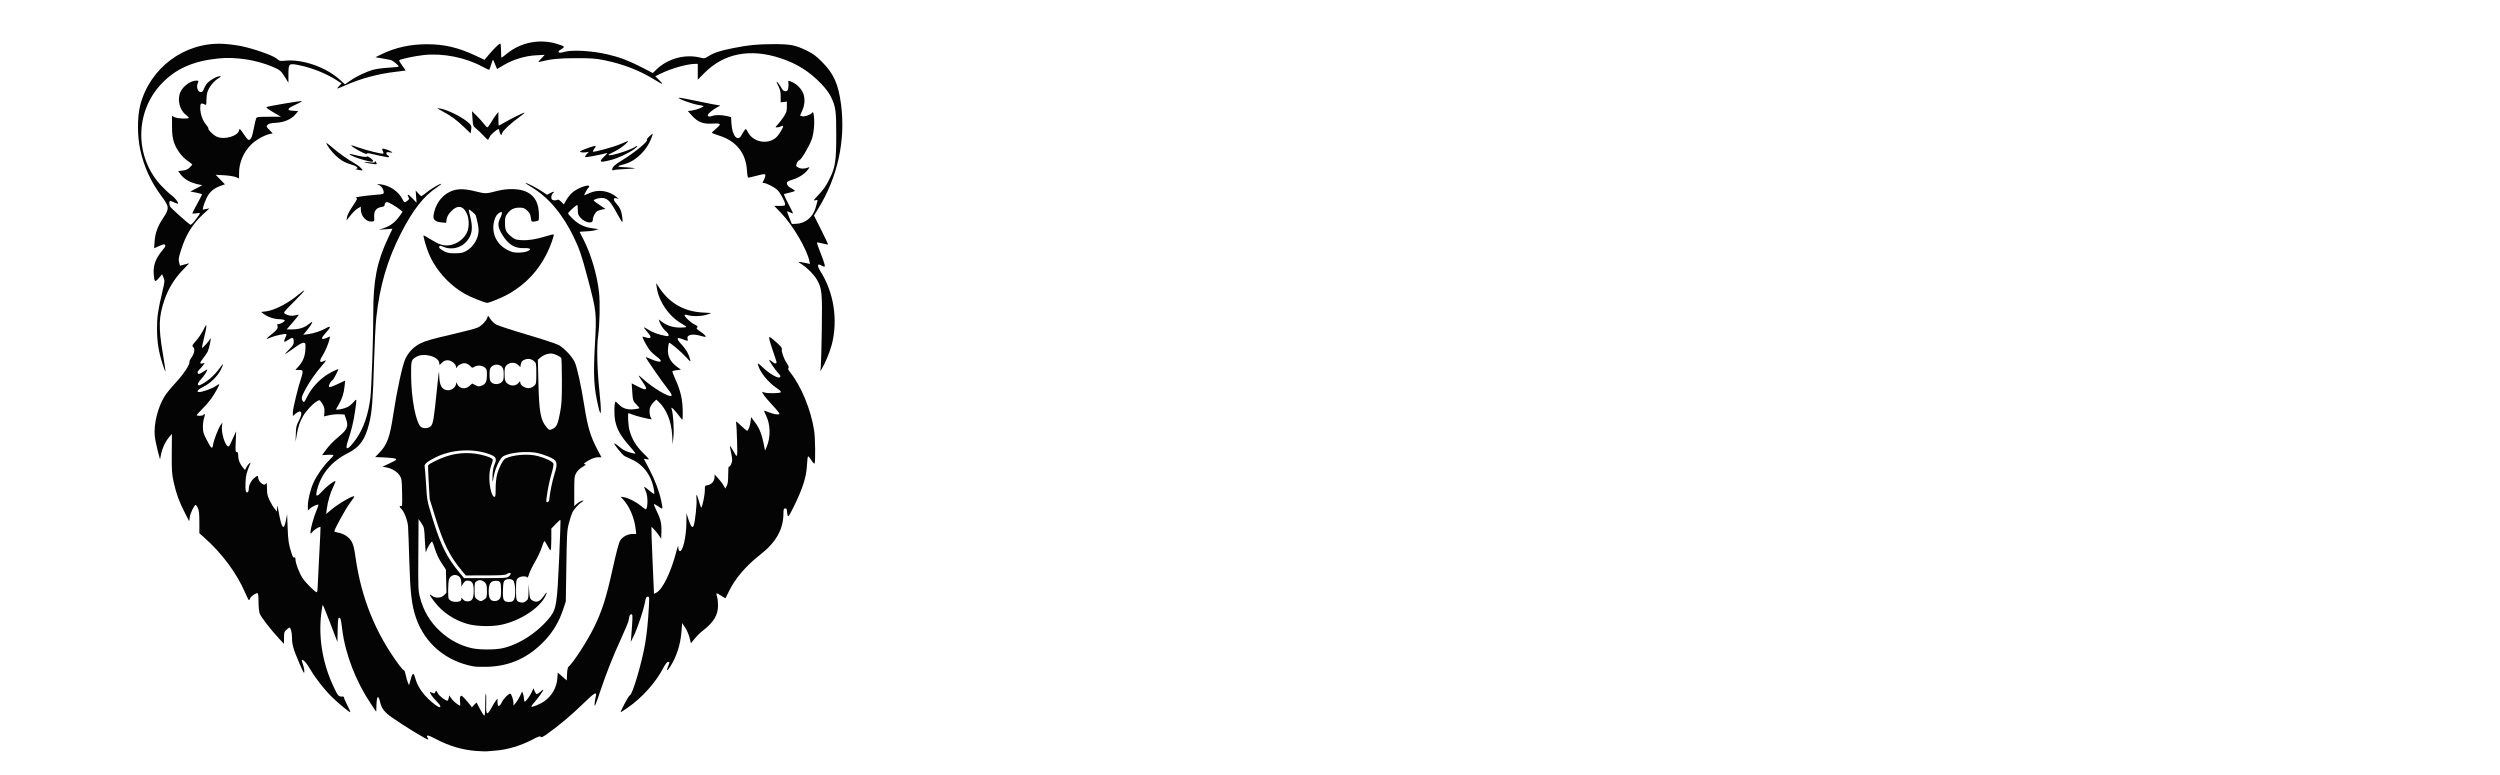 <?xml version="1.0" encoding="UTF-8" standalone="no"?>
<svg
   xmlns:dc="http://purl.org/dc/elements/1.1/"
   xmlns:cc="http://creativecommons.org/ns#"
   xmlns:rdf="http://www.w3.org/1999/02/22-rdf-syntax-ns#"
   xmlns:svg="http://www.w3.org/2000/svg"
   xmlns="http://www.w3.org/2000/svg"
   xmlns:sodipodi="http://sodipodi.sourceforge.net/DTD/sodipodi-0.dtd"
   xmlns:inkscape="http://www.inkscape.org/namespaces/inkscape"
   viewBox="0 0 706.772 219.213"
   width="187mm"
   height="58mm"
   version="1.1"
   id="svg1129"
   sodipodi:docname="hetda.svg"
   inkscape:version="1.0.1 (3bc2e813f5, 2020-09-07)">
  <sodipodi:namedview
     pagecolor="#ffffff"
     bordercolor="#666666"
     borderopacity="1"
     objecttolerance="10"
     gridtolerance="10"
     guidetolerance="10"
     inkscape:pageopacity="0"
     inkscape:pageshadow="2"
     inkscape:window-width="1920"
     inkscape:window-height="1017"
     id="namedview1131"
     showgrid="false"
     showguides="false"
     units="mm"
     inkscape:zoom="0.52128368"
     inkscape:cx="296.90162"
     inkscape:cy="161.85599"
     inkscape:window-x="1912"
     inkscape:window-y="-8"
     inkscape:window-maximized="1"
     inkscape:current-layer="g1125" />
  <defs
     id="defs995">
    <marker
       id="DistanceX"
       orient="auto"
       refX="0"
       refY="0"
       style="overflow:visible">
      <path
         d="M 3,-3 -3,3 M 0,-5 V 5"
         style="stroke:#000000;stroke-width:0.5"
         id="path983" />
    </marker>
    <pattern
       id="Hatch"
       patternUnits="userSpaceOnUse"
       width="8"
       height="8"
       x="0"
       y="0">
      <path
         d="M8 4 l-4,4"
         stroke="#000000"
         stroke-width="0.25"
         linecap="square"
         id="path986" />
      <path
         d="M6 2 l-4,4"
         stroke="#000000"
         stroke-width="0.25"
         linecap="square"
         id="path988" />
      <path
         d="M4 0 l-4,4"
         stroke="#000000"
         stroke-width="0.25"
         linecap="square"
         id="path990" />
    </pattern>
    <symbol
       id="*MODEL_SPACE" />
    <symbol
       id="*PAPER_SPACE" />
  </defs>
  <g
     inkscape:groupmode="layer"
     inkscape:label="0"
     id="g1125">
    <path
       style="opacity:0.982;fill:#000000;stroke:none;stroke-width:4.796;stroke-linecap:round;stroke-miterlimit:4;stroke-dasharray:none"
       d=""
       id="path1874" />
    <path
       style="opacity:0.982;fill:#000000;stroke:none;stroke-width:4.796;stroke-linecap:round;stroke-miterlimit:4;stroke-dasharray:none"
       d=""
       id="path1878" />
    <path
       style="opacity:0.982;fill:#000000;stroke:none;stroke-width:4.796;stroke-linecap:round;stroke-miterlimit:4;stroke-dasharray:none"
       d=""
       id="path1882" />
    <g
       id="g1903"
       transform="matrix(0.52,0,0,0.52,33.187,5.629)">
      <path
         style="opacity:0.982;fill:#000000;stroke:none;stroke-width:4.796;stroke-linecap:round;stroke-miterlimit:4;stroke-dasharray:none"
         d="m 193.634,351.474 c -14.997,-2.75 -26.467,-12.426 -31.292,-26.399 -2.336,-6.766 -3.15,-13.681 -3.638,-30.933 -0.246,-8.704 -0.556,-17.186 -0.687,-18.849 -0.256,-3.233 -2.145,-8.105 -3.682,-9.496 -1.098,-0.994 -1.188,-1.841 -0.153,-1.444 0.668,0.256 0.735,-0.565 0.599,-7.3 -0.146,-7.267 -0.206,-7.669 -1.414,-9.492 -1.38,-2.082 -4.299,-3.788 -7.371,-4.305 l -1.918,-0.323 4.035,-1.909 c 3.534,-1.672 3.921,-1.975 3.117,-2.437 -0.505,-0.29 -3.207,-0.611 -6.006,-0.713 l -5.088,-0.185 2.041,-2.1 c 4.559,-4.691 5.917,-8.41 7.916,-21.68 1.887,-12.528 4.928,-26.454 6.475,-29.651 1.887,-3.9 4.64,-6.662 8.523,-8.55 2.567,-1.248 6.687,-2.417 16.155,-4.584 6.99,-1.6 13.626,-3.352 14.748,-3.894 2.205,-1.065 4.775,-3.821 5.232,-5.61 0.267,-1.047 0.355,-0.996 1.446,0.833 0.64,1.073 2.066,2.47 3.176,3.113 1.108,0.641 8.695,3.136 16.859,5.545 8.164,2.409 15.879,4.943 17.145,5.631 2.954,1.608 7.113,5.972 8.728,9.158 1.253,2.472 3.562,12.95 5.306,24.075 1.788,11.402 3.364,16.635 7.162,23.774 l 2.15,4.042 h -1.949 c -1.295,0 -2.894,0.52 -4.767,1.549 -2.872,1.579 -3.481,2.284 -1.979,2.292 0.462,0.002 -0.24,0.624 -1.559,1.381 -1.534,0.881 -2.787,2.068 -3.477,3.298 -1,1.781 -1.079,2.513 -1.079,9.973 v 8.051 l 1.079,-0.983 c 1.286,-1.171 2.932,-2.063 3.805,-2.06 0.347,9.6e-4 -0.017,0.397 -0.808,0.879 -1.9,1.159 -4.511,4.17 -5.344,6.163 -0.367,0.879 -1.133,3.377 -1.702,5.55 -0.946,3.615 -1.06,5.59 -1.33,23.135 l -0.295,19.183 -1.53,4.556 c -2.171,6.464 -5.41,11.912 -9.911,16.675 -8.734,9.241 -18.754,13.858 -30.963,14.267 -3.033,0.102 -6.523,-1.4e-4 -7.754,-0.226 z m 15.517,-9.83 c 9.282,-1.967 19.806,-8.886 26.279,-17.277 3.196,-4.143 3.665,-7.285 4.756,-31.904 0.497,-11.21 0.803,-20.488 0.681,-20.617 -0.122,-0.129 -1.286,0.88 -2.586,2.242 l -2.363,2.477 v 5.762 c 0,3.169 -0.177,5.871 -0.392,6.005 -0.216,0.133 -0.969,-0.933 -1.673,-2.37 -0.705,-1.437 -1.457,-2.612 -1.671,-2.612 -0.215,0 -0.883,1.565 -1.486,3.477 -0.603,1.912 -2.241,5.419 -3.642,7.793 -1.4,2.374 -2.856,5.379 -3.235,6.678 -0.403,1.38 -0.833,2.128 -1.037,1.798 -0.582,-0.941 -3.831,-0.672 -4.997,0.414 -0.961,0.895 -1.05,1.439 -1.05,6.416 0,5.885 0.157,6.282 2.691,6.789 1.012,0.202 1.765,-0.006 2.712,-0.751 1.235,-0.971 1.316,-1.275 1.392,-5.193 l 0.081,-4.162 0.279,3.997 c 0.226,3.245 0.459,4.128 1.238,4.697 2.494,1.821 4.546,1.143 6.785,-2.24 1.564,-2.364 2.007,-2.161 0.731,0.335 -3.304,6.461 -13.261,12.99 -23.379,15.33 -5.221,1.208 -13.497,1.1 -18.572,-0.241 -7.284,-1.925 -13.999,-6.403 -18.44,-12.3 -2.787,-3.701 -3.162,-4.639 -1.254,-3.138 1.9,1.495 4.961,1.353 6.619,-0.306 l 1.3,-1.3 -0.155,-6.302 -0.155,-6.302 -2.321,-3.488 c -1.416,-2.127 -2.793,-5.008 -3.531,-7.386 -0.666,-2.144 -1.373,-4.074 -1.572,-4.289 -0.472,-0.511 -3.053,3.811 -3.384,5.667 -0.141,0.791 -0.417,-1.906 -0.612,-5.995 -0.35,-7.329 -0.377,-7.466 -1.902,-9.708 l -1.546,-2.274 -0.125,19.293 c -0.117,18.005 -0.061,19.548 0.842,23.119 1.865,7.376 5.478,13.495 10.943,18.531 5.217,4.809 11.035,7.899 17.53,9.312 3.919,0.852 12.244,0.863 16.22,0.02 z M 185.921,316.14 c 0.662,-0.177 1.079,-0.659 1.079,-1.246 0,-0.906 0.046,-0.899 0.884,0.136 0.598,0.739 1.399,1.092 2.473,1.092 2.495,0 3.357,-1.458 3.357,-5.675 0,-4.497 -0.91,-5.777 -3.964,-5.572 -0.465,0.031 -1.274,0.758 -1.797,1.615 l -0.95,1.559 -0.002,-1.83 c -0.002,-2.333 -0.691,-3.606 -2.277,-4.209 -1.792,-0.681 -3.77,0.252 -4.408,2.08 -0.575,1.65 -0.686,9.914 -0.144,10.715 0.949,1.402 3.386,1.968 5.748,1.335 z m 29.651,-0.886 c 1.182,-1.804 0.821,-9.644 -0.488,-10.601 -1.192,-0.871 -3.181,-0.871 -4.373,-2.1e-4 -0.787,0.575 -0.957,1.397 -1.098,5.305 -0.198,5.477 0.322,6.484 3.348,6.484 1.422,0 2.008,-0.267 2.612,-1.188 z m -15.928,-0.285 c 1.157,-0.91 1.264,-1.286 1.264,-4.466 0,-2.825 -0.181,-3.666 -0.972,-4.515 -1.373,-1.473 -3.107,-1.801 -4.546,-0.857 -1.117,0.732 -1.195,1.047 -1.195,4.814 0,3.783 0.078,4.092 1.264,5.025 0.695,0.547 1.637,0.994 2.093,0.994 0.456,0 1.398,-0.447 2.093,-0.994 z m 7.978,0.035 c 0.805,-0.805 0.959,-1.599 0.959,-4.94 0,-4.533 -0.343,-5.132 -2.939,-5.132 -2.721,0 -3.776,1.625 -3.776,5.82 0,3.795 0.912,5.211 3.357,5.211 0.799,0 1.865,-0.426 2.398,-0.959 z m 5.156,-12.442 c 1.945,-1.623 0.955,-2.717 -1.135,-1.253 -0.788,0.552 -3.146,0.695 -11.611,0.706 l -10.622,0.013 -2.303,-2.768 c -6.439,-7.737 -9.865,-14.647 -14.19,-28.618 l -3.118,-10.071 -0.538,-8.995 c -0.296,-4.947 -0.419,-9.189 -0.272,-9.426 0.57,-0.922 5.785,-3.5 9.805,-4.846 6.901,-2.312 14.214,-2.4 21.403,-0.258 1.323,0.394 2.797,1.003 3.275,1.352 0.835,0.61 0.827,0.759 -0.204,3.731 -0.799,2.304 -1.067,4.139 -1.047,7.172 0.031,4.676 1.362,9.733 2.626,9.977 0.683,0.132 0.786,-0.459 0.794,-4.553 0.005,-2.712 0.325,-5.88 0.754,-7.481 1.089,-4.057 3.242,-8.158 4.639,-8.835 4.221,-2.046 12.31,-2.655 17.459,-1.314 4.432,1.154 8.255,3.032 8.562,4.206 0.147,0.561 -0.255,2.752 -0.892,4.87 -1.183,3.933 -2.37,9.698 -2.848,13.836 -0.233,2.017 -0.161,2.292 0.568,2.154 0.569,-0.108 0.878,-0.691 0.971,-1.833 0.265,-3.248 1.614,-9.779 2.764,-13.379 2.007,-6.284 1.565,-7.554 -3.33,-9.57 -1.874,-0.772 -4.551,-1.642 -5.949,-1.934 -5.517,-1.153 -14.52,-0.339 -18.393,1.664 -1.718,0.889 -4.303,6.048 -5.147,10.274 -0.92,4.608 -0.975,4.639 -0.839,0.48 0.093,-2.856 0.431,-4.743 1.127,-6.303 1.369,-3.067 0.774,-4.162 -2.996,-5.517 -8.989,-3.23 -20.503,-2.514 -29.159,1.814 -4.501,2.25 -6.205,3.675 -5.892,4.924 0.144,0.575 0.496,4.985 0.782,9.8 0.517,8.712 0.534,8.801 3.393,18.089 4.645,15.089 7.816,21.481 14.845,29.928 l 2.41,2.896 11.612,-0.016 c 10.642,-0.015 11.703,-0.091 12.692,-0.916 z m 24.115,-80.366 c 1.938,-1.002 2.592,-2.507 3.766,-8.669 0.864,-4.535 1.013,-7.082 1.006,-17.265 -0.004,-6.57 -0.166,-12.185 -0.36,-12.478 -0.449,-0.679 -2.835,-1.876 -4.567,-2.291 -1.842,-0.442 -4.794,0.438 -6.618,1.973 l -1.524,1.282 0.287,12.013 c 0.393,16.495 1.164,20.793 4.422,24.665 1.441,1.713 1.668,1.762 3.587,0.769 z m -66.501,-1.324 c 1.278,-1.278 1.693,-3.81 3.403,-20.729 0.905,-8.958 1.124,-10.278 1.165,-7.026 0.073,5.736 1.556,8.225 4.901,8.225 2.052,0 4.213,-1.827 4.254,-3.597 0.02,-0.845 0.094,-0.817 0.624,0.23 1.308,2.586 4.376,3.076 6.632,1.06 l 1.508,-1.348 1.808,0.895 c 1.66,0.821 1.951,0.835 3.538,0.172 2.081,-0.87 2.683,-2.224 2.683,-6.041 0,-2.466 -0.155,-2.934 -1.264,-3.805 -1.489,-1.171 -4.063,-1.297 -5.623,-0.274 -1.017,0.666 -1.18,0.632 -2.201,-0.455 -0.607,-0.646 -1.708,-1.307 -2.447,-1.469 -1.516,-0.333 -3.964,0.724 -4.732,2.044 -0.46,0.79 -0.49,0.788 -0.503,-0.037 -0.026,-1.588 -2.625,-3.68 -4.571,-3.68 -1.297,0 -2.116,0.364 -3.154,1.402 -1.358,1.358 -1.402,1.368 -1.402,0.323 0,-3.639 -8.352,-6.051 -12.469,-3.6 -2.818,1.677 -2.879,1.884 -2.865,9.76 0.022,13.047 2.72,26.839 5.574,28.498 1.54,0.895 3.957,0.638 5.142,-0.547 z M 226.663,198.853 c 1.027,-0.965 1.102,-1.414 1.102,-6.623 0,-5.185 -0.078,-5.659 -1.079,-6.568 -1.54,-1.399 -3.428,-1.719 -5.363,-0.91 -1.301,0.544 -1.72,1.044 -1.964,2.343 l -0.31,1.652 -1.136,-1.136 c -1.594,-1.594 -4.621,-1.574 -6.237,0.042 -1.029,1.029 -1.177,1.606 -1.177,4.588 0,3.929 0.421,4.963 2.447,6.011 1.748,0.904 3.794,0.573 5.052,-0.818 l 0.885,-0.978 0.258,1.125 c 0.34,1.485 3.138,2.925 5.003,2.575 0.779,-0.146 1.912,-0.732 2.518,-1.301 z m -17.753,-1.911 c 0.94,-0.883 1.11,-1.521 1.11,-4.165 0,-2.546 -0.193,-3.328 -1.043,-4.233 -1.376,-1.464 -4,-1.496 -5.521,-0.067 -0.95,0.892 -1.11,1.515 -1.11,4.316 0,2.634 0.187,3.461 0.959,4.233 1.321,1.321 4.154,1.279 5.604,-0.084 z"
         id="path1858" />
      <path
         style="opacity:0.982;fill:#000000;stroke:none;stroke-width:4.796;stroke-linecap:round;stroke-miterlimit:4;stroke-dasharray:none"
         d="m 195.542,151.994 c -5.33,-2.114 -8.168,-3.678 -11.899,-6.561 -6.248,-4.827 -11.347,-11.334 -14.262,-18.201 -1.352,-3.184 -3.251,-9.734 -2.917,-10.061 0.085,-0.083 1.88,0.915 3.989,2.217 4.474,2.763 6.82,3.505 9.92,3.139 4.369,-0.516 8.684,-3.878 10.022,-7.809 0.93,-2.733 0.76,-6.764 -0.396,-9.374 -1.977,-4.463 -5.232,-4.885 -8.696,-1.127 -1.373,1.489 -2.055,2.723 -2.279,4.124 l -0.32,1.999 -2.687,-0.277 c -3.364,-0.347 -4.527,-1.511 -4.098,-4.104 0.916,-5.541 4.069,-10.106 8.553,-12.382 3.746,-1.901 7.644,-2.008 14.168,-0.39 5.592,1.387 5.614,1.387 12.021,-0.252 5.925,-1.516 12.655,-1.202 16.255,0.758 4.316,2.349 6.248,6.202 6.273,12.51 0.012,2.91 -0.002,2.94 -1.487,3.237 -2.536,0.507 -2.68,0.412 -2.948,-1.962 -0.204,-1.81 -0.598,-2.576 -1.974,-3.837 -1.47,-1.347 -2.071,-1.575 -4.148,-1.575 -2.971,0 -4.79,0.888 -6.553,3.199 -1.186,1.556 -1.344,2.169 -1.344,5.241 0,3.876 0.544,4.969 3.775,7.584 1.527,1.236 2.287,1.48 5.103,1.639 3.902,0.22 8.215,-0.461 13.511,-2.134 2.111,-0.667 3.948,-1.102 4.082,-0.968 0.404,0.404 -1.787,6.537 -3.707,10.377 -4.632,9.262 -11.179,16.299 -20.09,21.593 -3.403,2.022 -11.126,5.274 -12.469,5.251 -0.416,-0.007 -2.848,-0.842 -5.403,-1.856 z m -5.387,-26.681 c 2.903,-1.787 5.236,-5.143 5.943,-8.551 0.43,-2.069 0.382,-3.288 -0.251,-6.35 -0.43,-2.084 -0.924,-4.032 -1.098,-4.329 -0.465,-0.795 -3.441,-3.209 -3.672,-2.978 -0.109,0.109 0.22,1.808 0.731,3.776 1.648,6.345 1.094,10.098 -2.008,13.623 -3.088,3.508 -8.369,4.719 -12.488,2.862 -1.591,-0.717 -1.963,-0.748 -2.308,-0.189 -0.292,0.473 0.032,0.965 1.115,1.695 2.505,1.687 4.21,2.112 8.039,2 3.101,-0.09 3.981,-0.319 5.995,-1.559 z m 32.632,0.5 c 2.587,-1.081 1.841,-1.881 -1.622,-1.74 -5.266,0.215 -8.776,-1.995 -12.147,-7.647 -2.164,-3.628 -2.387,-5.723 -0.917,-8.605 0.892,-1.749 1.248,-3.357 0.742,-3.357 -1.155,0 -2.741,1.422 -3.387,3.037 -2.744,6.859 -0.082,14.093 6.426,17.462 2.491,1.289 3.557,1.562 6.108,1.562 1.7,0 3.858,-0.321 4.796,-0.713 z"
         id="path1860" />
      <path
         style="opacity:0.982;fill:#000000;stroke:none;stroke-width:4.796;stroke-linecap:round;stroke-miterlimit:4;stroke-dasharray:none"
         d="m 195.393,397.474 c -7.884,-0.576 -15.002,-2.674 -22.399,-6.601 -4.135,-2.195 -5.447,-2.363 -4.316,-0.552 0.322,0.516 0.442,0.937 0.268,0.937 -0.953,0 -13.013,-7.351 -19.492,-11.882 -4.29,-2.999 -5.833,-4.997 -6.638,-8.591 -0.888,-3.969 -1.79,-3.32 -1.957,1.409 l -0.139,3.957 -2.954,-4.403 c -8.117,-12.098 -13.814,-26.864 -15.511,-40.209 -0.763,-5.995 -0.884,-6.464 -1.673,-6.464 -0.569,0 -0.721,1.205 -0.83,6.565 l -0.133,6.565 -3.794,-9.942 c -2.086,-5.468 -3.949,-10.038 -4.14,-10.156 -0.19,-0.118 -0.618,2.308 -0.95,5.391 -1.425,13.225 1.027,26.985 7.052,39.583 2.165,4.526 2.553,4.928 4.589,4.758 0.462,-0.039 0.839,0.239 0.839,0.618 0,0.378 0.844,2.318 1.875,4.311 1.031,1.992 1.722,3.623 1.535,3.623 -0.593,0 -6.401,-4.789 -9.813,-8.09 -4.107,-3.975 -9.064,-10.299 -12.008,-15.319 -1.24,-2.115 -2.784,-4.192 -3.432,-4.616 -1.373,-0.899 -1.431,-0.629 -0.458,2.128 0.396,1.121 0.717,2.821 0.713,3.777 -0.005,1.471 -0.421,0.778 -2.702,-4.496 -3.256,-7.531 -3.993,-10.111 -4.001,-14.005 -0.005,-2.725 -0.709,-5.44 -1.402,-5.403 -0.155,0.008 -0.876,0.538 -1.602,1.176 -1.191,1.048 -1.321,1.476 -1.336,4.421 l -0.018,3.26 -2.5,-2.666 c -4.435,-4.728 -10.044,-11.955 -10.696,-13.782 -0.354,-0.991 -0.644,-3.846 -0.655,-6.453 -0.015,-3.411 -0.183,-4.675 -0.621,-4.674 -1.087,0.003 -3.625,1.832 -3.946,2.843 -0.173,0.546 -0.462,0.987 -0.642,0.981 -0.18,-0.006 -1.135,-1.894 -2.123,-4.196 C 64.87,300.75 56.83,289.948 47.081,281.308 l -2.518,-2.231 v -5.999 c 0,-4.636 -0.184,-6.385 -0.808,-7.694 -0.445,-0.932 -0.975,-1.695 -1.179,-1.695 -0.76,0 -2.896,4.371 -3.216,6.581 l -0.331,2.291 -2.455,-4.796 c -3.053,-5.965 -4.64,-10.365 -6.014,-16.673 -0.941,-4.321 -1.061,-6.169 -0.999,-15.459 l 0.07,-10.551 -1.443,1.679 c -2.09,2.432 -3.718,5.848 -4.406,9.248 l -0.601,2.972 -1.267,-4.791 c -0.697,-2.635 -1.407,-6.194 -1.579,-7.908 -0.645,-6.436 1.555,-15.441 5.264,-21.546 0.946,-1.558 3.712,-4.963 6.146,-7.567 4.17,-4.461 7.765,-9.908 7.449,-11.284 -0.077,-0.336 0.371,-1.327 0.995,-2.204 1.66,-2.332 2.105,-4.749 1.065,-5.789 -0.786,-0.786 -0.707,-0.965 1.506,-3.436 1.284,-1.434 3.079,-4.092 3.988,-5.908 1.355,-2.707 1.648,-3.053 1.629,-1.918 -0.013,0.761 -0.616,3.703 -1.34,6.539 -0.724,2.836 -1.173,5.156 -0.997,5.156 0.536,0 4.278,-4.256 4.278,-4.865 0,-0.314 0.127,-0.443 0.282,-0.289 0.401,0.401 -0.733,5.599 -1.595,7.312 -0.398,0.791 -1.453,2.338 -2.343,3.438 -1.975,2.439 -2.083,3.257 -0.372,2.828 l 1.247,-0.313 -0.955,1.34 c -0.525,0.737 -1.41,1.751 -1.966,2.254 -0.556,0.502 -1.011,1.191 -1.011,1.53 0,1.257 1.009,1.165 3.113,-0.283 1.189,-0.818 2.162,-1.359 2.162,-1.201 0,0.786 -1.731,3.454 -3.452,5.322 -1.21,1.313 -1.826,2.373 -1.647,2.837 0.25,0.651 0.509,0.627 2.126,-0.198 3.156,-1.61 6.812,-4.815 9.115,-7.99 1.216,-1.677 2.304,-2.958 2.417,-2.845 0.113,0.113 -0.412,1.423 -1.165,2.913 -1.876,3.709 -5.687,7.446 -9.512,9.329 -3.05,1.502 -4.117,2.86 -2.246,2.86 1.671,0 6.984,-1.879 8.778,-3.105 0.975,-0.666 1.896,-1.212 2.046,-1.212 0.498,0 -2.222,4.989 -4.315,7.913 -1.133,1.583 -3.373,4.166 -4.978,5.74 -1.606,1.574 -2.919,3.031 -2.919,3.237 0,0.552 3.25,0.457 3.597,-0.105 0.776,-1.256 1.08,-0.262 0.458,1.499 -0.384,1.088 -0.698,3.343 -0.698,5.01 0,2.603 0.273,3.559 1.936,6.774 2.693,5.205 3.149,5.582 3.58,2.955 0.439,-2.676 2.812,-8.858 4.117,-10.723 l 1.007,-1.439 -0.257,1.817 c -0.515,3.636 1.58,10.655 3.355,11.238 0.302,0.099 0.842,-0.509 1.199,-1.352 0.357,-0.843 1.213,-2.741 1.9,-4.22 l 1.25,-2.687 -0.238,5.635 c -0.211,4.999 -0.149,5.635 0.548,5.635 0.599,0 0.786,0.461 0.786,1.934 0,2.236 0.861,4.423 2.534,6.437 l 1.177,1.417 0.751,-1.452 c 0.413,-0.798 1.129,-1.76 1.592,-2.136 0.76,-0.618 0.803,-0.592 0.45,0.275 -2.061,5.058 -2.322,6.102 -2.513,10.071 -0.205,4.258 0.189,5.953 1.232,5.309 0.293,-0.181 0.533,-0.986 0.533,-1.787 0,-1.977 1.256,-4.481 2.972,-5.925 1.797,-1.512 2.072,-1.497 2.194,0.125 0.103,1.368 2.062,3.477 3.23,3.477 0.368,0 0.859,-0.341 1.092,-0.757 0.275,-0.491 0.423,0.493 0.423,2.803 0,3.005 0.232,4.039 1.492,6.632 0.82,1.689 2.042,3.719 2.715,4.51 l 1.224,1.439 0.052,-2.158 c 0.042,-1.717 0.229,-1.178 0.915,2.638 1.587,8.819 2.764,10.168 3.872,4.436 l 0.672,-3.477 0.28,7.434 c 0.269,7.126 0.549,8.917 2.201,14.06 0.517,1.608 0.946,2.232 1.412,2.053 0.48,-0.184 0.67,0.141 0.67,1.145 0,1.977 1.971,7.17 3.806,10.031 1.543,2.404 6.867,7.721 7.731,7.721 0.249,0 0.467,-1.133 0.485,-2.518 0.018,-1.385 0.41,-9.316 0.872,-17.625 0.461,-8.309 0.777,-15.19 0.702,-15.291 -0.343,-0.462 -3.182,1.168 -4.254,2.442 -1.187,1.411 -1.189,1.412 -1.189,0.254 0,-1.784 1.697,-8.008 3.077,-11.287 0.682,-1.62 1.24,-3.17 1.24,-3.446 0,-0.69 -3.309,0.739 -4.669,2.017 l -1.086,1.02 v -2.645 c 0,-3.147 1.347,-8.681 3.046,-12.519 1.622,-3.662 5.444,-9.132 8.443,-12.082 1.33,-1.309 2.419,-2.575 2.419,-2.813 0,-0.238 -1.386,-0.345 -3.079,-0.238 l -3.079,0.196 1.019,-1.459 c 2.325,-3.329 4.623,-5.789 8.117,-8.693 4.57,-3.798 5.296,-5.572 3.888,-9.498 l -0.879,-2.452 -2.699,-0.142 c -1.484,-0.078 -3.983,0.155 -5.553,0.517 l -2.854,0.659 0.215,-2.236 c 0.212,-2.205 -0.32,-3.77 -2.014,-5.928 -0.683,-0.87 -0.748,-0.867 -2.339,0.116 -2.157,1.333 -5.603,5.051 -7.187,7.755 -1.783,3.043 -2.735,5.847 -3.493,10.288 l -0.655,3.837 0.129,-4.316 c 0.115,-3.827 0.308,-4.651 1.707,-7.27 2.338,-4.378 1.362,-6.404 -1.803,-3.741 l -1.503,1.264 0.002,-2.081 c 0.002,-2.006 2.988,-14.256 4.525,-18.567 0.412,-1.154 0.748,-2.611 0.748,-3.237 0,-1.014 -0.216,-1.139 -1.974,-1.139 h -1.974 l 1.768,-1.957 c 2.42,-2.679 3.576,-5.607 3.73,-9.452 0.121,-3.03 0.065,-3.228 -0.964,-3.374 -0.744,-0.106 -2.481,0.86 -5.445,3.027 -2.394,1.75 -4.433,3.102 -4.531,3.004 -0.098,-0.098 0.895,-1.237 2.208,-2.53 1.831,-1.804 2.385,-2.69 2.38,-3.808 -0.013,-2.554 -0.582,-2.878 -2.626,-1.49 -2.646,1.796 -3.187,1.609 -2.042,-0.706 0.527,-1.066 0.846,-2.051 0.709,-2.188 -0.424,-0.424 -6.226,0.792 -8.457,1.772 -1.162,0.51 -2.199,0.841 -2.305,0.735 -0.106,-0.106 1.108,-1.215 2.699,-2.464 2.971,-2.334 3.643,-3.351 3.117,-4.721 -0.205,-0.534 -0.047,-0.787 0.493,-0.787 1.245,0 3.705,-1.435 3.503,-2.044 -0.106,-0.318 -1.387,-0.581 -3.048,-0.625 -2.943,-0.078 -6.409,-1.294 -8.598,-3.015 l -1.171,-0.921 2.753,-0.33 c 4.524,-0.543 12.158,-4.515 17.679,-9.199 1.682,-1.427 3.058,-2.382 3.058,-2.122 0,0.26 -2.592,3.064 -5.76,6.232 -5.672,5.672 -5.744,5.771 -4.676,6.447 1.622,1.028 3.763,1.331 5.609,0.796 0.906,-0.263 1.72,-0.405 1.809,-0.316 0.089,0.089 -1.357,1.92 -3.213,4.068 l -3.375,3.906 h 3.065 c 3.652,0 6.608,-0.952 9.061,-2.919 0.989,-0.793 1.798,-1.31 1.798,-1.148 0,0.643 -1.195,2.503 -3.013,4.692 l -1.914,2.303 2.584,-0.324 c 3.133,-0.393 6.925,-1.655 9.8,-3.261 2.907,-1.624 2.795,-0.621 -0.308,2.774 -2.705,2.96 -2.448,3.813 0.745,2.478 l 1.771,-0.74 -0.331,1.549 c -0.512,2.396 -2.305,6.576 -3.956,9.221 -1.649,2.643 -1.417,3.653 0.627,2.722 1.95,-0.889 1.906,-0.727 -0.609,2.195 -3.67,4.266 -6.66,8.525 -9.007,12.829 -2.283,4.189 -2.528,5.286 -1.494,6.701 0.597,0.816 0.776,0.634 2.179,-2.216 2.86,-5.809 8.023,-10.999 13.745,-13.816 1.631,-0.803 3.104,-1.46 3.273,-1.46 0.411,0 -2.432,5.605 -3.03,5.974 -1.062,0.657 -2.346,2.978 -1.978,3.575 0.298,0.482 1.342,0.176 4.588,-1.345 l 4.203,-1.969 -0.323,3.15 c -0.396,3.864 -1.387,6.924 -3.214,9.926 -0.765,1.257 -1.391,2.419 -1.391,2.583 0,0.572 4.335,-0.302 6.19,-1.248 1.029,-0.525 2.539,-1.765 3.356,-2.756 1.762,-2.137 1.774,-2.059 0.771,4.997 -0.779,5.48 -2.012,10.611 -3.828,15.933 -2.018,5.914 -0.195,5.594 4.364,-0.766 3.989,-5.565 6.701,-13.389 7.788,-22.467 0.635,-5.301 1.605,-33.644 1.576,-46.04 -0.041,-17.674 1.984,-27.934 8.05,-40.794 l 2.378,-5.042 -3.692,0.264 -3.692,0.264 2.338,-0.758 c 4.017,-1.302 6.693,-3.393 9.418,-7.36 l 1.12,-1.631 -1.283,-1.104 c -0.706,-0.607 -2.601,-1.876 -4.213,-2.821 -2.295,-1.345 -3.074,-1.597 -3.597,-1.163 -0.367,0.305 -0.667,0.931 -0.667,1.393 0,0.606 -0.524,0.923 -1.884,1.14 -2.73,0.436 -3.989,2.208 -3.787,5.327 0.153,2.366 0.131,2.41 -1.283,2.538 -3.052,0.277 -5.995,-2.971 -5.995,-6.617 v -1.481 l -1.486,0.866 c -1.458,0.85 -2.928,2.333 -5.142,5.187 l -1.113,1.434 0.238,-1.768 c 0.14,-1.038 1.249,-3.266 2.687,-5.397 3.02,-4.475 3.204,-4.93 2.093,-5.169 -1.088,-0.235 5.384,-1.181 10.995,-1.608 3.635,-0.276 4.196,-0.437 4.196,-1.199 0,-1.628 -1.165,-3.456 -2.626,-4.117 -1.405,-0.636 -1.375,-0.648 0.948,-0.363 4.914,0.603 9.669,3.822 11.807,7.991 1.051,2.051 1.202,2.1 2.758,0.903 0.986,-0.758 1.06,-1.016 0.561,-1.949 -1.067,-1.993 -0.03,-1.651 2.194,0.724 l 2.209,2.359 -0.246,-3.349 -0.246,-3.349 1.386,1.551 c 0.762,0.853 1.528,1.551 1.703,1.551 0.174,0 1.22,-0.74 2.323,-1.644 2.577,-2.112 7.475,-5.067 8.4,-5.069 0.393,-6.77e-4 -0.686,0.914 -2.398,2.032 -6.961,4.547 -13.023,12.304 -19.397,24.823 -7.463,14.657 -11.528,28.545 -13.406,45.8 -0.402,3.693 -0.956,14.483 -1.231,23.979 -0.608,20.986 -1.134,27.636 -2.669,33.707 -2.24,8.862 -5.09,12.825 -11.574,16.09 -8.78,4.422 -14.441,11.135 -16.699,19.802 -1.061,4.075 -0.3,4.329 2.743,0.915 2.251,-2.525 6.155,-5.531 7.185,-5.531 0.216,0 -0.252,1.278 -1.041,2.84 -1.642,3.253 -3.145,8.335 -3.642,12.312 l -0.342,2.735 2.94,-2.447 c 4.07,-3.387 11.718,-7.784 12.383,-7.12 0.107,0.107 -1.008,1.785 -2.477,3.73 -2.239,2.965 -8.401,14.188 -8.401,15.303 0,0.187 0.917,0.487 2.038,0.666 3.011,0.481 5.902,2.381 7.329,4.815 0.951,1.622 1.45,3.603 2.141,8.5 3.131,22.177 10.785,41.159 23.603,58.54 1.313,1.781 2.556,3.134 2.761,3.007 0.205,-0.127 0.627,1.006 0.936,2.518 0.309,1.512 0.846,3.396 1.193,4.187 l 0.63,1.439 0.563,-2.158 c 1.304,-5.001 1.863,-5.249 2.926,-1.297 1.265,4.701 5.222,9.936 10.49,13.873 1.96,1.465 2.668,1.774 2.965,1.292 0.264,-0.427 -0.339,-1.357 -1.855,-2.864 -1.235,-1.228 -2.657,-2.947 -3.159,-3.821 -0.971,-1.688 -1.05,-1.649 1.35,-0.675 0.42,0.171 0.803,-0.124 1.011,-0.78 0.311,-0.979 0.408,-0.923 1.372,0.795 0.886,1.58 4.025,3.994 5.226,4.019 0.204,0.004 0.503,-0.648 0.663,-1.449 l 0.291,-1.457 1.079,1.577 c 0.955,1.394 2.519,2.775 4.451,3.927 0.489,0.292 0.561,-0.125 0.341,-1.949 -0.161,-1.327 -0.065,-2.628 0.222,-3.039 0.421,-0.602 0.795,-0.403 2.297,1.22 0.987,1.067 2.272,2.578 2.857,3.357 l 1.063,1.417 1.24,-1.374 c 0.682,-0.756 1.283,-1.295 1.335,-1.199 0.052,0.096 0.875,1.676 1.827,3.51 0.952,1.834 1.977,3.417 2.278,3.517 0.39,0.13 0.546,-1.55 0.546,-5.853 0,-3.319 0.165,-6.035 0.367,-6.035 0.202,0 0.286,2.374 0.187,5.275 -0.217,6.333 0.428,6.915 2.789,2.518 0.814,-1.517 1.901,-3.297 2.415,-3.957 l 0.935,-1.199 0.011,2.038 c 0.014,2.739 1.052,2.681 2.415,-0.133 0.922,-1.905 3.535,-4.543 4.5,-4.543 0.574,0 1.728,3.238 1.746,4.9 l 0.017,1.574 1.224,-1.439 c 0.673,-0.791 1.734,-2.505 2.357,-3.809 l 1.134,-2.37 0.503,1.322 c 0.277,0.727 0.503,1.956 0.503,2.73 0,0.774 0.19,1.408 0.423,1.408 0.623,0 2.849,-3.062 3.849,-5.294 l 0.87,-1.943 0.609,1.471 c 0.865,2.089 1.177,2.135 3.093,0.452 0.939,-0.824 1.707,-1.354 1.707,-1.176 0,0.574 -2.986,4.754 -4.92,6.887 -1.035,1.141 -1.758,2.197 -1.609,2.347 0.423,0.423 4.629,-1.302 6.833,-2.803 4.201,-2.859 6.903,-7.514 7.263,-12.512 l 0.232,-3.219 2.455,2.15 2.455,2.15 0.143,-3.451 c 0.086,-2.084 0.389,-3.655 0.765,-3.966 2.574,-2.133 10.352,-14.159 13.982,-21.618 4.36,-8.96 6.555,-15.862 10.006,-31.477 2.034,-9.201 3.402,-14.362 4.112,-15.51 1.305,-2.112 4.105,-3.609 6.75,-3.609 h 1.985 l -0.344,-2.997 c -0.672,-5.857 -3.394,-12.167 -6.856,-15.892 l -1.287,-1.384 1.752,0.268 c 2.417,0.369 6.597,2.491 9.29,4.717 1.239,1.023 2.419,1.861 2.623,1.861 1.076,0 1.28,-6.482 0.287,-9.112 -0.348,-0.923 -0.814,-2.109 -1.034,-2.634 -0.299,-0.713 0.121,-0.531 1.656,0.719 4.085,3.327 3.965,3.297 3.625,0.905 -1.101,-7.758 -5.566,-14.012 -12.112,-16.963 -1.501,-0.677 -3.251,-1.496 -3.888,-1.82 -1.235,-0.629 -6.005,-6.535 -5.602,-6.938 0.132,-0.132 1.383,0.733 2.781,1.922 1.8,1.532 3.419,2.407 5.551,3.001 1.656,0.462 3.092,0.755 3.192,0.652 0.1,-0.103 -1.519,-2.129 -3.598,-4.503 -4.545,-5.19 -6.487,-8.654 -7.454,-13.296 -0.697,-3.341 -0.54,-10.452 0.231,-10.439 0.167,0.003 1.035,0.758 1.929,1.678 1.987,2.045 4.67,2.841 8.181,2.429 1.437,-0.169 2.713,-0.406 2.834,-0.528 0.122,-0.122 -0.567,-0.986 -1.53,-1.922 -1.967,-1.91 -2.078,-2.263 -2.43,-7.732 l -0.252,-3.911 3.134,1.633 c 5.204,2.712 5.944,2.096 2.832,-2.356 -1.191,-1.704 -2.166,-3.257 -2.166,-3.452 0,-0.195 0.95,0.521 2.11,1.591 5.357,4.938 14.582,10.452 15.668,9.365 0.418,-0.418 -0.111,-1.385 -2.163,-3.957 -2.664,-3.339 -11.779,-16.488 -11.779,-16.993 0,-0.141 1.133,0.252 2.518,0.872 5.715,2.562 7.607,1.763 3.245,-1.37 -1.315,-0.945 -3.068,-2.637 -3.895,-3.762 -1.421,-1.93 -3.892,-6.654 -3.622,-6.924 0.069,-0.069 0.928,0.122 1.91,0.424 2.934,0.9 3.241,-0.081 0.87,-2.776 -1.092,-1.24 -1.985,-2.433 -1.985,-2.651 0,-0.218 0.991,0.273 2.203,1.091 2.168,1.463 5.891,2.835 9.427,3.475 1.468,0.265 1.798,0.183 1.798,-0.447 0,-0.425 -0.635,-1.307 -1.412,-1.96 -1.528,-1.286 -3.068,-3.585 -3.622,-5.409 l -0.347,-1.144 1.703,1.299 c 2.69,2.052 6.141,3.147 9.918,3.147 1.844,0 3.352,-0.162 3.351,-0.36 -2.7e-4,-0.198 -1.07,-0.96 -2.376,-1.694 -6.977,-3.919 -12.577,-11.999 -13.704,-19.776 l -0.346,-2.39 1.948,2.878 c 5.547,8.195 13.349,12.591 23.352,13.157 l 4.796,0.271 -2.363,0.839 c -2.609,0.926 -7.733,1.109 -10.317,0.368 -0.904,-0.259 -1.749,-0.366 -1.877,-0.238 -0.546,0.546 2.807,3.924 5.018,5.057 1.982,1.016 2.288,1.337 1.752,1.838 -0.538,0.502 -0.281,0.851 1.483,2.02 2.226,1.475 3.472,2.698 3.113,3.058 -0.116,0.116 -1.26,-0.105 -2.542,-0.491 -4.674,-1.407 -7.958,-0.646 -7.222,1.673 0.372,1.171 -0.033,1.217 -2.317,0.263 -3.876,-1.62 -4.144,-0.62 -0.785,2.932 2.317,2.45 3.77,5.061 4.504,8.099 0.319,1.318 0.147,1.215 -2.045,-1.234 -2.674,-2.987 -9.071,-8.389 -9.465,-7.995 -0.14,0.14 -0.377,1.434 -0.526,2.874 -0.447,4.327 1.129,7.48 5.216,10.441 l 1.803,1.306 -2.17,0.245 c -1.193,0.135 -2.301,0.376 -2.463,0.538 -0.161,0.161 0.476,1.967 1.417,4.013 3.104,6.753 4.201,11.692 4.18,18.827 -0.011,3.704 -0.076,3.989 -0.717,3.117 -3.716,-5.052 -6.155,-7.438 -5.284,-5.169 0.797,2.077 1.353,10.665 0.957,14.76 l -0.418,4.316 -0.286,-5.036 c -0.429,-7.567 -3.115,-14.183 -7.385,-18.191 l -1.242,-1.166 -1.424,1.365 c -0.783,0.751 -1.667,2.099 -1.963,2.995 -0.563,1.705 -0.239,4.728 0.618,5.765 0.272,0.33 0.352,0.599 0.177,0.599 -1.187,0 -8.02,-1.669 -9.954,-2.431 -1.292,-0.509 -2.449,-0.926 -2.572,-0.926 -0.513,0 -0.156,6.68 0.486,9.09 1.315,4.943 3.525,8.664 7.464,12.572 3.679,3.649 3.695,3.676 2.046,3.408 l -1.662,-0.27 2.876,5.464 c 3.112,5.913 5.492,12.189 6.583,17.365 1.026,4.865 0.998,4.926 -1.468,3.155 -1.187,-0.852 -2.28,-1.427 -2.429,-1.277 -0.15,0.15 0.36,1.535 1.131,3.078 2.413,4.825 3.03,7.343 2.876,11.743 l -0.14,4.011 -0.959,-1.494 c -1.233,-1.92 -4.078,-5.137 -4.326,-4.889 -0.105,0.105 0.166,8.313 0.601,18.24 l 0.791,18.049 1.323,-0.684 c 3.336,-1.725 7.865,-11.006 10.747,-22.026 0.858,-3.279 1.135,-3.896 1.152,-2.569 0.015,1.094 0.293,1.85 0.743,2.023 1.628,0.625 3.572,-7.57 3.647,-15.38 l 0.05,-5.176 1.202,3.717 c 1.144,3.538 2.096,4.594 2.706,3.004 0.775,-2.02 1.821,-11.744 1.545,-14.367 -0.37,-3.522 0.264,-2.856 1.449,1.523 0.448,1.654 0.958,3.007 1.135,3.007 0.544,0 1.948,-6.812 1.941,-9.418 -0.006,-2.433 0.015,-2.468 1.652,-2.775 2.023,-0.379 3.614,-2.263 3.629,-4.297 l 0.011,-1.494 2.027,2.182 c 1.115,1.2 2.425,2.925 2.911,3.834 l 0.884,1.652 0.791,-1.436 c 0.581,-1.054 0.792,-2.667 0.794,-6.066 10e-4,-2.546 0.15,-4.539 0.33,-4.428 0.642,0.395 1.831,-1.977 1.824,-3.638 -0.004,-0.93 -0.312,-2.985 -0.683,-4.565 -0.372,-1.58 -0.6,-2.949 -0.507,-3.042 0.093,-0.093 0.82,0.985 1.617,2.394 2.562,4.533 2.491,4.686 2.257,-4.871 -0.119,-4.88 -0.358,-9.436 -0.53,-10.125 -0.269,-1.074 0.108,-0.852 2.641,1.559 1.625,1.546 3.121,2.812 3.323,2.812 0.627,0 1.58,-2.522 1.898,-5.022 l 0.303,-2.384 2.256,3.002 c 2.303,3.065 3.671,6.604 4.76,12.317 l 0.549,2.878 0.89,-2.078 c 2.22,-5.181 2.079,-12.213 -0.342,-17.033 -0.653,-1.3 -1.104,-2.447 -1.002,-2.549 0.102,-0.102 1.133,0.217 2.292,0.71 2.627,1.117 5.593,1.613 5.973,0.999 0.158,-0.256 -1.511,-2.366 -3.708,-4.689 -2.197,-2.323 -4.403,-4.937 -4.902,-5.807 l -0.907,-1.583 1.387,0.429 c 1.838,0.568 8.251,0.47 8.856,-0.135 0.317,-0.317 -0.376,-1.045 -2.057,-2.165 -4.707,-3.134 -9.298,-8.788 -10.247,-12.618 -0.336,-1.356 -0.179,-1.273 2.736,1.446 3.759,3.507 8.241,6.032 9.13,5.143 0.47,-0.47 0.289,-0.914 -0.878,-2.152 -1.619,-1.717 -4.954,-6.584 -4.954,-7.231 0,-0.225 0.675,0.159 1.499,0.853 1.54,1.296 2.661,1.392 2.468,0.211 -0.06,-0.367 -0.974,-3.15 -2.031,-6.183 -1.057,-3.033 -1.925,-6.016 -1.929,-6.628 -0.007,-1.059 0.1,-1.024 2.215,0.719 3.609,2.974 4.941,4.468 4.653,5.219 -0.395,1.03 1.15,5.368 2.73,7.664 0.986,1.432 1.227,2.144 0.855,2.516 -0.372,0.372 -0.093,1.057 0.988,2.421 6.068,7.662 11.262,20.334 13.004,31.731 0.577,3.772 0.74,16.945 0.221,17.786 -0.166,0.269 -0.925,-0.494 -1.686,-1.695 -0.761,-1.201 -1.581,-2.183 -1.82,-2.183 -0.24,0 -0.535,2.212 -0.657,4.916 -0.277,6.154 -2.291,12.531 -6.931,21.941 -2.779,5.635 -3.238,6.319 -3.542,5.275 -0.192,-0.659 -0.371,-1.792 -0.397,-2.518 -0.035,-0.957 -0.297,-1.319 -0.955,-1.319 -0.794,0 -0.913,0.399 -0.955,3.22 -0.124,8.277 -4.189,15.368 -12.526,21.852 -7.678,5.972 -13.641,12.913 -16.993,19.782 -1.026,2.103 -1.913,3.887 -1.971,3.966 -0.058,0.078 -1.114,-0.539 -2.348,-1.371 -1.234,-0.833 -2.363,-1.393 -2.511,-1.246 -0.147,0.147 -0.027,0.958 0.267,1.803 0.294,0.844 0.535,2.959 0.535,4.7 -4.8e-4,5.417 -2.449,9.36 -8.805,14.184 -1.018,0.773 -2.771,2.534 -3.895,3.914 l -2.044,2.509 -0.758,-3.071 c -0.417,-1.689 -1.492,-4.162 -2.39,-5.494 l -1.632,-2.423 -0.326,4.313 c -0.554,7.337 -2.627,13.871 -6.138,19.345 -1.727,2.693 -2.274,2.633 -1.17,-0.128 0.964,-2.41 0.964,-2.409 -0.06,-2.403 -0.554,0.003 -1.478,1.221 -2.719,3.586 -4.059,7.731 -11.442,15.939 -19.093,21.228 -2.003,1.385 -3.737,2.518 -3.853,2.518 -0.558,0 4.304,-9.052 4.964,-9.242 1.445,-0.416 6.479,-17.491 8.304,-28.166 0.887,-5.19 1.59,-12.074 1.993,-19.543 0.303,-5.601 0.274,-5.875 -0.612,-5.875 -0.766,0 -1.031,0.553 -1.509,3.147 -0.794,4.308 -4.076,14.119 -6.088,18.194 l -1.657,3.357 0.235,-2.287 c 0.129,-1.258 0.378,-4.657 0.554,-7.553 0.284,-4.681 0.233,-5.267 -0.462,-5.267 -0.448,0 -0.889,0.512 -1.031,1.199 -0.137,0.659 -0.372,1.792 -0.522,2.518 -0.15,0.725 -1.783,4.629 -3.629,8.675 -4.928,10.805 -8.31,19.321 -11.742,29.572 -2.364,7.061 -3.051,8.68 -3.052,7.194 -9.6e-4,-1.055 0.23,-2.754 0.514,-3.774 1.052,-3.789 -0.154,-3.199 -6.862,3.352 -6.243,6.097 -12.706,11.533 -19.251,16.191 -2.54,1.808 -3.38,2.193 -3.689,1.692 -0.316,-0.512 -1.188,-0.232 -4.143,1.328 -6.564,3.464 -13.867,5.67 -20.434,6.172 -1.898,0.145 -3.991,0.32 -4.65,0.389 -0.659,0.069 -3.141,-0.016 -5.515,-0.19 z"
         id="path1862" />
      <path
         style="opacity:0.982;fill:#000000;stroke:none;stroke-width:4.796;stroke-linecap:round;stroke-miterlimit:4;stroke-dasharray:none"
         d="m 261.448,210.214 c -2.407,-10.381 -2.765,-16.848 -1.845,-33.348 0.982,-17.609 0.93,-18.096 -3.85,-36.192 -3.35,-12.682 -4.466,-15.983 -7.621,-22.541 -6.068,-12.611 -13.955,-21.905 -23.234,-27.379 -1.973,-1.164 -3.315,-2.116 -2.984,-2.116 0.868,0 6.038,2.674 9.095,4.703 l 2.616,1.737 1.866,-1.022 c 1.849,-1.013 2.531,-0.812 1.147,0.337 -0.396,0.328 -0.719,1.214 -0.719,1.968 0,1.051 0.271,1.439 1.164,1.663 0.64,0.161 1.522,0.092 1.959,-0.153 0.6,-0.336 1.147,-0.093 2.23,0.99 l 1.435,1.435 1.379,-2.415 c 0.759,-1.328 2.289,-3.194 3.402,-4.146 2.854,-2.443 9.053,-4.639 9.053,-3.206 0,0.248 -0.219,0.587 -0.486,0.752 -0.516,0.319 -2.552,4.072 -2.209,4.072 0.111,0 1.356,-0.537 2.767,-1.194 4.735,-2.204 10.698,-1.337 14.795,2.152 l 1.199,1.021 -1.139,-0.321 c -1.989,-0.561 -2.092,0.739 -0.221,2.809 2.111,2.337 2.854,4.097 3.278,7.763 0.4,3.468 0.291,3.354 -3.806,-3.992 -3.022,-5.418 -4.552,-6.794 -7.561,-6.797 -1.732,-0.002 -4.234,0.828 -4.204,1.394 0.008,0.155 1.453,1.252 3.21,2.437 l 3.195,2.154 -1.651,0.275 c -0.908,0.151 -2.155,0.548 -2.771,0.882 -1.18,0.64 -2.477,3.177 -2.477,4.846 0,2.29 -4.274,1.507 -6.67,-1.221 -1.271,-1.448 -1.483,-2.064 -1.483,-4.31 0,-1.442 -0.132,-2.621 -0.293,-2.621 -0.639,0 -4.982,3.965 -4.982,4.549 0,0.343 1.287,1.815 2.861,3.272 3.154,2.92 6.19,4.297 10.807,4.903 l 2.878,0.377 -1.918,0.606 c -1.055,0.333 -3.393,0.623 -5.196,0.643 -1.802,0.02 -3.204,0.199 -3.114,0.397 0.09,0.198 0.875,1.726 1.745,3.396 4.276,8.209 7.702,19.683 8.749,29.303 0.622,5.712 0.378,17.34 -0.497,23.773 -0.809,5.942 -0.536,18.061 0.663,29.436 1.29,12.238 1.059,15.913 -0.56,8.931 z"
         id="path1864" />
      <path
         style="opacity:0.982;fill:#000000;stroke:none;stroke-width:4.796;stroke-linecap:round;stroke-miterlimit:4;stroke-dasharray:none"
         d="m 24.461,186.762 c -2.082,-6.498 -2.917,-11.941 -2.917,-19.001 0,-6.388 0.508,-9.889 2.903,-19.987 1.323,-5.578 1.351,-5.933 0.624,-7.673 l -0.762,-1.824 -1.801,2.091 c -2.163,2.512 -2.473,2.228 -2.767,-2.53 -0.258,-4.175 0.919,-7.69 3.83,-11.432 1.077,-1.384 2.128,-2.74 2.336,-3.012 0.208,-0.273 0.208,-0.77 8.63e-4,-1.106 -0.292,-0.473 -1.004,-0.333 -3.159,0.62 l -2.781,1.23 0.262,-3.721 c 0.325,-4.606 1.665,-8.246 4.715,-12.807 3.382,-5.057 3.3,-6.058 -0.972,-11.803 C 18.128,87.949 14.463,79.911 12.376,70.376 10.819,63.263 10.803,52.807 12.34,46.676 17.493,26.113 36.522,11.932 57.512,13.012 c 2.77,0.143 7.237,0.709 9.927,1.259 6.84,1.398 17.262,5.092 19.236,6.818 1.498,1.31 1.756,1.37 4.586,1.081 9.291,-0.952 22.119,3.502 29.609,10.28 l 2.861,2.589 2.862,-2.007 c 3.445,-2.417 8.765,-4.929 12.688,-5.992 1.583,-0.429 5.305,-0.912 8.273,-1.074 2.967,-0.162 5.395,-0.456 5.395,-0.653 0,-0.639 -3.343,-3.315 -4.445,-3.558 -0.589,-0.13 -2.687,-0.512 -4.662,-0.849 l -3.592,-0.612 3.592,-1.745 c 7.318,-3.555 15.459,-5.33 24.454,-5.33 9.45,0 17.071,1.796 26.573,6.262 l 4.752,2.233 1.959,-2.386 c 2.569,-3.129 5.937,-6.463 6.53,-6.463 0.269,0 0.471,1.644 0.471,3.837 0,2.11 0.111,3.837 0.247,3.837 0.136,0 1.484,-1.009 2.997,-2.243 7.607,-6.203 18.078,-8.181 27.435,-5.184 4.395,1.408 4.401,1.427 1.15,3.421 -0.618,0.379 -0.744,0.71 -0.406,1.065 0.348,0.366 1.167,0.311 2.834,-0.19 4.221,-1.27 14.94,-0.677 23.533,1.302 6.517,1.501 11.822,3.499 18.591,7 l 6.122,3.167 2.031,-1.965 c 6.1,-5.903 15.535,-8.471 23.665,-6.441 2.393,0.597 2.506,0.577 4.796,-0.876 2.787,-1.768 6.309,-2.911 13.136,-4.26 8.542,-1.689 12.873,-2.123 21.581,-2.162 9.704,-0.044 12.237,0.446 18.704,3.615 3.271,1.603 4.884,2.81 8.167,6.112 6.333,6.37 8.863,12.076 10.291,23.202 2.487,19.383 -1.842,39.234 -12.259,56.222 l -2.476,4.038 3.906,7.753 c 2.148,4.264 3.816,7.843 3.706,7.954 -0.11,0.11 -1.455,-0.127 -2.989,-0.528 -1.534,-0.401 -2.889,-0.628 -3.012,-0.505 -0.123,0.123 0.785,2.761 2.018,5.863 2.074,5.219 2.638,7.303 1.977,7.303 -0.145,0 -0.904,-0.331 -1.687,-0.736 -1.278,-0.661 -1.452,-0.661 -1.706,-0.001 -0.156,0.406 0.372,1.756 1.177,3.014 7.371,11.513 9.741,26.511 6.313,39.939 -0.997,3.905 -3.611,10.275 -5.408,13.176 l -0.891,1.439 0.279,-2.158 c 0.154,-1.187 0.406,-10.359 0.561,-20.382 0.313,-20.26 0.096,-22.466 -2.693,-27.34 -1.538,-2.689 -5.396,-6.567 -8.296,-8.342 -1.003,-0.614 -1.756,-1.183 -1.674,-1.265 0.082,-0.082 1.519,0.136 3.193,0.485 l 3.043,0.635 -0.281,-1.406 c -1.295,-6.476 -8.906,-19.465 -15.347,-26.192 l -3.788,-3.957 h 2.944 c 2.539,0 2.944,-0.121 2.944,-0.883 0,-1.529 -2.868,-6.697 -4.464,-8.045 -1.75,-1.478 -5.915,-3.53 -7.177,-3.537 -0.762,-0.004 -0.78,-0.117 -0.177,-1.084 0.37,-0.593 0.811,-1.673 0.979,-2.398 0.378,-1.629 -0.031,-1.659 -4.988,-0.36 -1.978,0.519 -3.84,0.946 -4.136,0.951 -0.338,0.005 -0.626,-1.469 -0.772,-3.948 -0.554,-9.402 -5.833,-16.009 -15.102,-18.898 -2.183,-0.681 -3.969,-1.382 -3.969,-1.559 0,-0.177 0.971,-1.133 2.158,-2.125 3.221,-2.692 2.937,-3.137 -1.808,-2.841 -5.126,0.32 -8.003,-0.803 -11.218,-4.375 l -2.207,-2.453 2.341,-0.31 c 2.485,-0.329 6.785,-2.055 6.103,-2.45 -0.223,-0.129 -1.439,-0.385 -2.702,-0.568 -3.447,-0.5 -11.704,-3.559 -10.634,-3.94 0.274,-0.098 5.085,0.797 10.69,1.987 5.606,1.19 10.669,2.169 11.252,2.175 0.801,0.008 0.591,0.233 -0.859,0.922 -1.055,0.501 -2.782,1.667 -3.837,2.59 -1.478,1.293 -1.789,1.811 -1.355,2.255 0.427,0.438 0.936,0.447 2.11,0.037 1.98,-0.69 5.008,-0.687 8.024,0.009 l 2.377,0.549 0.218,3.648 c 0.396,6.635 3.457,10.086 5.468,6.166 0.44,-0.857 1.159,-2.021 1.599,-2.586 0.796,-1.023 0.805,-1.018 1.901,1.049 2.824,5.323 10.44,6.851 15.081,3.026 1.665,-1.373 4.488,-5.98 3.977,-6.491 -0.127,-0.127 -0.667,0.002 -1.2,0.287 -0.533,0.285 -1.457,0.518 -2.053,0.518 -1.048,0 -1.034,-0.053 0.385,-1.559 0.808,-0.857 2.254,-2.743 3.211,-4.19 1.506,-2.275 1.741,-3.012 1.741,-5.448 v -2.816 l -1.679,0.196 -1.679,0.196 V 41.625 c 0,-2.428 -0.279,-3.731 -1.183,-5.515 -0.65,-1.285 -1.107,-2.412 -1.014,-2.504 0.22,-0.22 1.739,1.79 2.774,3.671 0.576,1.048 1.171,1.486 2.017,1.486 0.992,0 1.254,-0.291 1.516,-1.685 0.174,-0.927 0.213,-2.227 0.086,-2.889 -0.2,-1.044 -0.096,-1.163 0.785,-0.892 3.071,0.945 6,3.593 7.225,6.53 1.123,2.692 0.941,6.405 -0.46,9.415 -0.657,1.411 -1.194,2.629 -1.194,2.706 0,0.077 0.538,0.275 1.195,0.44 1.352,0.339 4.506,-0.797 5.364,-1.933 0.466,-0.618 0.622,-0.357 0.902,1.513 0.597,3.98 -0.018,10.252 -1.321,13.478 -1.721,4.261 -5.547,10.584 -6.566,10.85 -0.481,0.126 -1.111,0.905 -1.399,1.731 -0.493,1.414 -0.436,1.547 0.965,2.272 1.445,0.747 3.333,0.713 5.386,-0.096 0.774,-0.305 0.707,-0.076 -0.396,1.372 -1.724,2.261 -5.114,4.391 -8.566,5.383 -1.6,0.46 -2.758,1.064 -2.758,1.439 0,1.381 0.67,2.241 2.457,3.153 1.023,0.522 1.859,1.126 1.859,1.342 0,0.216 -1.241,0.668 -2.758,1.004 -1.517,0.336 -2.91,0.7 -3.095,0.81 -0.186,0.11 0.839,2.424 2.278,5.142 1.439,2.718 2.616,5.091 2.616,5.273 0,0.182 -0.667,-0.015 -1.483,-0.436 -0.816,-0.422 -1.572,-0.678 -1.681,-0.57 -0.108,0.108 0.42,1.689 1.173,3.512 l 1.371,3.315 2.455,-0.103 c 4.825,-0.203 9.033,-3.69 10.413,-8.629 0.427,-1.528 0.884,-3.164 1.017,-3.635 0.204,-0.728 0.035,-0.808 -1.117,-0.528 -1.253,0.304 -1.154,0.113 1.299,-2.499 3.326,-3.542 4.283,-4.909 6.419,-9.164 3.079,-6.135 3.627,-9.704 3.631,-23.658 0.004,-13.511 -0.283,-15.555 -2.952,-21.038 -0.942,-1.936 -2.827,-4.467 -5.095,-6.84 -6.441,-6.742 -13.267,-11.056 -22.164,-14.008 -16.476,-5.468 -30.807,-2.725 -41.364,7.915 l -3.717,3.746 v -4.301 -4.301 h -1.386 c -4.327,0 -13.315,2.547 -18.91,5.359 l -2.791,1.403 1.993,1.934 c 1.096,1.064 1.895,2.031 1.776,2.15 -0.119,0.119 -2.026,-0.907 -4.237,-2.281 -8.036,-4.992 -17.136,-8.511 -27.36,-10.579 -4.633,-0.937 -6.886,-1.098 -15.267,-1.088 -9.247,0.011 -13.599,0.447 -19.663,1.972 -1.094,0.275 -1.032,0.123 0.719,-1.741 l 1.918,-2.042 -4.796,0.254 c -5.933,0.314 -12.319,2.257 -17.505,5.325 l -3.597,2.128 -0.653,-1.517 c -0.359,-0.834 -0.873,-2.056 -1.142,-2.716 -0.46,-1.127 -0.54,-1.032 -1.349,1.602 -0.473,1.541 -0.964,2.906 -1.092,3.034 -0.128,0.128 -1.817,-0.629 -3.753,-1.682 -9.22,-5.013 -21.357,-7.429 -31.777,-6.326 -5.052,0.535 -13.064,2.24 -13.449,2.863 -0.127,0.205 0.626,1.519 1.671,2.921 1.046,1.402 1.849,2.594 1.785,2.65 -0.064,0.055 -2.383,0.354 -5.153,0.664 -9.56,1.069 -19.167,3.642 -27.654,7.405 -2.153,0.955 -4.082,1.736 -4.286,1.736 -0.204,0 0.235,-0.633 0.976,-1.407 L 121.895,34.51 119.318,32.865 C 113.391,29.08 105.938,26.079 98.897,24.643 93.203,23.482 93.005,23.647 92.991,29.547 L 92.98,34.207 91.389,31.569 C 89.083,27.746 88.357,27.125 84.153,25.375 75.279,21.681 64.226,20.009 54.916,20.953 41.09,22.355 31.647,26.574 23.856,34.833 9.444,50.11 9.356,74.476 23.657,89.923 c 1.728,1.867 4.245,4.23 5.593,5.252 2.082,1.578 3.804,3.713 3.804,4.718 0,0.149 -0.809,-0.076 -1.798,-0.499 -0.989,-0.423 -2.068,-0.881 -2.398,-1.017 -0.722,-0.298 -0.824,1.897 -0.146,3.163 0.415,0.775 9.587,9.02 10.903,9.8 0.348,0.206 1.377,-0.729 2.673,-2.43 3.249,-4.263 3.227,-4.144 0.666,-3.76 -1.225,0.184 -2.226,0.187 -2.226,0.008 0,-0.179 1.187,-2.49 2.638,-5.136 1.451,-2.646 2.638,-4.97 2.638,-5.165 0,-0.195 -1.428,-0.624 -3.174,-0.953 l -3.174,-0.599 3.263,-1.723 3.263,-1.723 -1.888,-0.384 C 39.499,88.5 36.207,86.612 34.066,83.609 l -1.03,-1.444 2.387,-0.251 c 1.77,-0.186 2.764,-0.612 3.845,-1.648 0.802,-0.768 1.453,-1.519 1.446,-1.667 -0.007,-0.148 -1.126,-1.025 -2.487,-1.949 -3.239,-2.197 -6.355,-6.483 -7.567,-10.407 -0.727,-2.355 -0.964,-4.467 -0.964,-8.599 v -5.477 l 1.415,0.732 c 1.524,0.788 7.697,1.036 7.697,0.309 0,-0.232 -0.733,-0.982 -1.629,-1.666 -3.529,-2.691 -4.813,-8.611 -2.748,-12.66 1.611,-3.157 5.514,-5.874 8.438,-5.874 1.389,0 1.38,-0.02 0.72,1.716 -0.738,1.942 0.222,4.518 1.683,4.518 0.811,0 1.254,-0.398 1.624,-1.46 0.28,-0.803 0.968,-2.105 1.529,-2.893 1.217,-1.709 5.493,-4.269 7.142,-4.275 1.007,-0.004 0.861,0.193 -1.025,1.39 -2.327,1.476 -4.665,4.484 -5.587,7.19 -0.306,0.897 -0.556,2.9 -0.556,4.453 0,2.642 -0.059,2.791 -0.928,2.326 -1.926,-1.031 -2.429,-0.648 -2.429,1.846 0,3.224 1.277,6.887 3.173,9.102 0.874,1.021 1.45,1.997 1.279,2.167 -0.458,0.458 2.651,3.501 4.449,4.354 4.112,1.951 11.805,-0.295 12.274,-3.584 0.145,-1.015 0.473,-0.717 2.53,2.298 2.219,3.253 2.425,3.425 3.357,2.808 0.762,-0.504 1.222,-1.817 1.977,-5.637 0.541,-2.739 1.158,-5.357 1.37,-5.819 0.34,-0.738 1.172,-0.841 6.929,-0.852 l 6.543,-0.013 -4.23,-2.467 c -2.741,-1.598 -4.007,-2.585 -3.597,-2.803 0.911,-0.484 18.502,-3.456 19.158,-3.237 0.302,0.101 -1.206,0.975 -3.352,1.942 -4.747,2.139 -5.115,3.12 -1.252,3.33 l 2.65,0.144 -1.461,1.768 c -2.21,2.676 -6.049,4.347 -10.587,4.61 -2.901,0.168 -3.953,0.427 -4.588,1.129 -0.788,0.871 -0.744,0.993 0.989,2.768 l 1.813,1.857 -1.608,0.337 c -3.015,0.632 -7.648,3.268 -10.163,5.782 -4.225,4.225 -6.552,9.779 -6.552,15.637 v 2.752 L 64.377,85.454 c -0.972,-0.406 -3.832,-0.853 -6.355,-0.992 l -4.587,-0.253 2.512,2.585 2.512,2.585 -2.304,0.818 c -3.815,1.355 -6.06,3.31 -7.679,6.687 -0.798,1.665 -1.597,3.756 -1.775,4.648 l -0.324,1.622 1.848,-0.347 1.848,-0.347 -3.206,2.938 c -6.054,5.547 -9.643,11.345 -12.315,19.896 -1.258,4.026 -1.414,5.038 -1.007,6.549 l 0.481,1.787 2.511,-0.669 c 1.381,-0.368 2.53,-0.671 2.552,-0.674 0.022,-0.003 -1.596,1.685 -3.597,3.752 -4.469,4.617 -7.81,10.092 -9.92,16.259 -3.098,9.053 -3.278,14.682 -0.918,28.721 0.919,5.47 1.583,10.034 1.475,10.142 -0.108,0.108 -0.859,-1.872 -1.668,-4.399 z"
         id="path1866" />
      <path
         style="opacity:0.982;fill:#000000;stroke:none;stroke-width:4.796;stroke-linecap:round;stroke-miterlimit:4;stroke-dasharray:none"
         d="m 198.967,62.84 c -1.174,-1.265 -2.921,-2.938 -3.882,-3.717 -1.703,-1.38 -1.755,-1.521 -2.031,-5.469 l -0.283,-4.053 2.575,2.543 c 1.416,1.399 3.193,3.379 3.949,4.401 0.756,1.022 1.59,1.856 1.853,1.855 0.264,-0.002 1.193,-1.237 2.065,-2.746 0.872,-1.509 2.112,-3.391 2.755,-4.182 l 1.17,-1.439 0.002,3.717 c 0.001,2.044 0.101,3.717 0.221,3.717 0.12,0 1.347,-0.665 2.725,-1.478 3.74,-2.205 11.034,-5.806 11.274,-5.566 0.116,0.116 -0.824,0.954 -2.088,1.863 -5.137,3.694 -9.508,7.677 -10.026,9.137 -0.516,1.454 -0.551,1.47 -1.079,0.484 -0.3,-0.561 -0.546,-1.357 -0.546,-1.77 0,-0.413 -0.173,-0.751 -0.385,-0.751 -0.939,0 -4.349,3.008 -4.89,4.314 -0.328,0.792 -0.743,1.441 -0.922,1.441 -0.179,0 -1.286,-1.035 -2.46,-2.3 z"
         id="path1868" />
      <path
         style="opacity:0.982;fill:#000000;stroke:none;stroke-width:4.796;stroke-linecap:round;stroke-miterlimit:4;stroke-dasharray:none"
         d="m 188.438,58.254 c -4.03,-3.87 -6.825,-5.917 -11.749,-8.605 -3.195,-1.744 -3.265,-1.818 -1.439,-1.525 4.576,0.733 13.549,5.371 16.369,8.462 0.837,0.917 0.967,1.483 0.719,3.121 l -0.303,2.001 z"
         id="path1870" />
      <path
         style="opacity:0.982;fill:#000000;stroke:none;stroke-width:4.796;stroke-linecap:round;stroke-miterlimit:4;stroke-dasharray:none"
         d="m 130.649,81.446 c -1.055,-0.189 -1.541,-0.374 -1.079,-0.412 1.871,-0.152 0.754,-1.464 -1.904,-2.236 -3.888,-1.13 -6.15,-2.387 -8.91,-4.95 -2.234,-2.075 -5.132,-5.972 -5.132,-6.901 0,-0.222 1.634,1.022 3.632,2.764 3.378,2.946 7.52,5.838 12.813,8.945 1.901,1.116 3.948,3.395 2.876,3.202 -0.207,-0.037 -1.24,-0.223 -2.295,-0.412 z"
         id="path1872" />
      <path
         style="opacity:0.982;fill:#000000;stroke:none;stroke-width:4.796;stroke-linecap:round;stroke-miterlimit:4;stroke-dasharray:none"
         d="m 142.399,73.791 c -2.242,-0.48 -4.67,-1.028 -5.395,-1.217 -0.86,-0.224 -1.319,-0.157 -1.319,0.194 0,0.296 -1.349,-0.139 -2.997,-0.968 -3.247,-1.632 -5.8,-3.298 -5.506,-3.592 0.101,-0.101 1.894,0.437 3.984,1.196 4.228,1.535 13.041,3.681 13.447,3.274 0.144,-0.144 0.011,-0.73 -0.296,-1.303 -0.307,-0.573 -0.433,-1.166 -0.281,-1.318 0.349,-0.349 3.897,0.805 4.981,1.62 0.694,0.522 0.548,0.571 -0.983,0.332 -1.469,-0.229 -1.798,-0.135 -1.798,0.517 0,0.438 0.324,0.921 0.719,1.073 0.87,0.334 0.959,1.146 0.12,1.099 -0.33,-0.019 -2.434,-0.427 -4.676,-0.907 z"
         id="path1876" />
      <path
         style="opacity:0.982;fill:#000000;stroke:none;stroke-width:4.796;stroke-linecap:round;stroke-miterlimit:4;stroke-dasharray:none"
         d="m 137.155,78.024 c -3.652,-0.606 -3.753,-1.037 -0.148,-0.63 2.388,0.27 2.996,0.205 3.002,-0.323 0.006,-0.523 0.104,-0.511 0.472,0.058 1.009,1.562 0.891,1.594 -3.326,0.894 z"
         id="path1880" />
      <path
         style="opacity:0.982;fill:#000000;stroke:none;stroke-width:4.796;stroke-linecap:round;stroke-miterlimit:4;stroke-dasharray:none"
         d="m 134.006,76.184 c -3.621,-0.963 -8.137,-2.827 -7.762,-3.202 0.127,-0.127 1.082,-0.002 2.122,0.278 3.892,1.048 7.014,1.485 7.301,1.021 0.31,-0.502 3.375,1.681 3.375,2.404 0,0.636 -1.213,0.516 -5.036,-0.501 z"
         id="path1884" />
      <path
         style="opacity:0.982;fill:#000000;stroke:none;stroke-width:0.048;stroke-linecap:round;stroke-miterlimit:4;stroke-dasharray:none"
         d="m 262.775,76.576 c 0,-0.304 0.917,-1.414 2.038,-2.467 1.762,-1.655 1.876,-1.872 0.839,-1.607 -4.337,1.111 -11.08,2.34 -11.35,2.069 -0.178,-0.178 0.199,-0.891 0.837,-1.584 l 1.161,-1.261 -1.679,0.269 c -0.923,0.148 -2.077,0.113 -2.563,-0.078 -0.78,-0.306 -0.724,-0.422 0.48,-0.981 2.027,-0.941 6.455,-2.439 7.209,-2.439 0.469,0 0.354,0.412 -0.401,1.433 -0.583,0.788 -0.946,1.546 -0.808,1.684 0.446,0.446 11.145,-2.48 14.82,-4.054 5.178,-2.218 5.224,-2.215 2.665,0.14 -1.286,1.184 -3.768,2.862 -5.515,3.729 -3.692,1.832 -3.64,1.8 -3.372,2.068 0.715,0.715 11.463,-2.622 14.237,-4.422 2.083,-1.351 1.602,-0.186 -0.528,1.279 -3.544,2.439 -8.742,4.839 -12.633,5.834 -4.218,1.079 -5.438,1.165 -5.438,0.386 z"
         id="path1886" />
      <path
         style="opacity:0.982;fill:#000000;stroke:none;stroke-width:0.048;stroke-linecap:round;stroke-miterlimit:4;stroke-dasharray:none"
         d="m 269.01,81.364 c 0,-1.325 1.528,-2.784 5.21,-4.974 6.407,-3.811 14.626,-10.518 13.683,-11.166 -0.262,-0.18 0.368,-1.07 1.418,-2.002 1.788,-1.587 1.87,-1.613 1.527,-0.48 -2.325,7.684 -9.001,14.331 -15.964,15.893 -1.385,0.311 -2.518,0.746 -2.518,0.968 0,0.222 1.133,0.425 2.518,0.451 1.385,0.026 3.705,0.198 5.156,0.381 2.285,0.289 1.835,0.37 -3.357,0.603 -3.297,0.148 -6.372,0.431 -6.834,0.63 -0.569,0.244 -0.839,0.146 -0.839,-0.304 z"
         id="path1888" />
    </g>
  </g>
  <desc
     id="desc1127">hetda.dxf - scale = 25.400000, origin = (0.000000, 0.000000), method = file</desc>
</svg>
